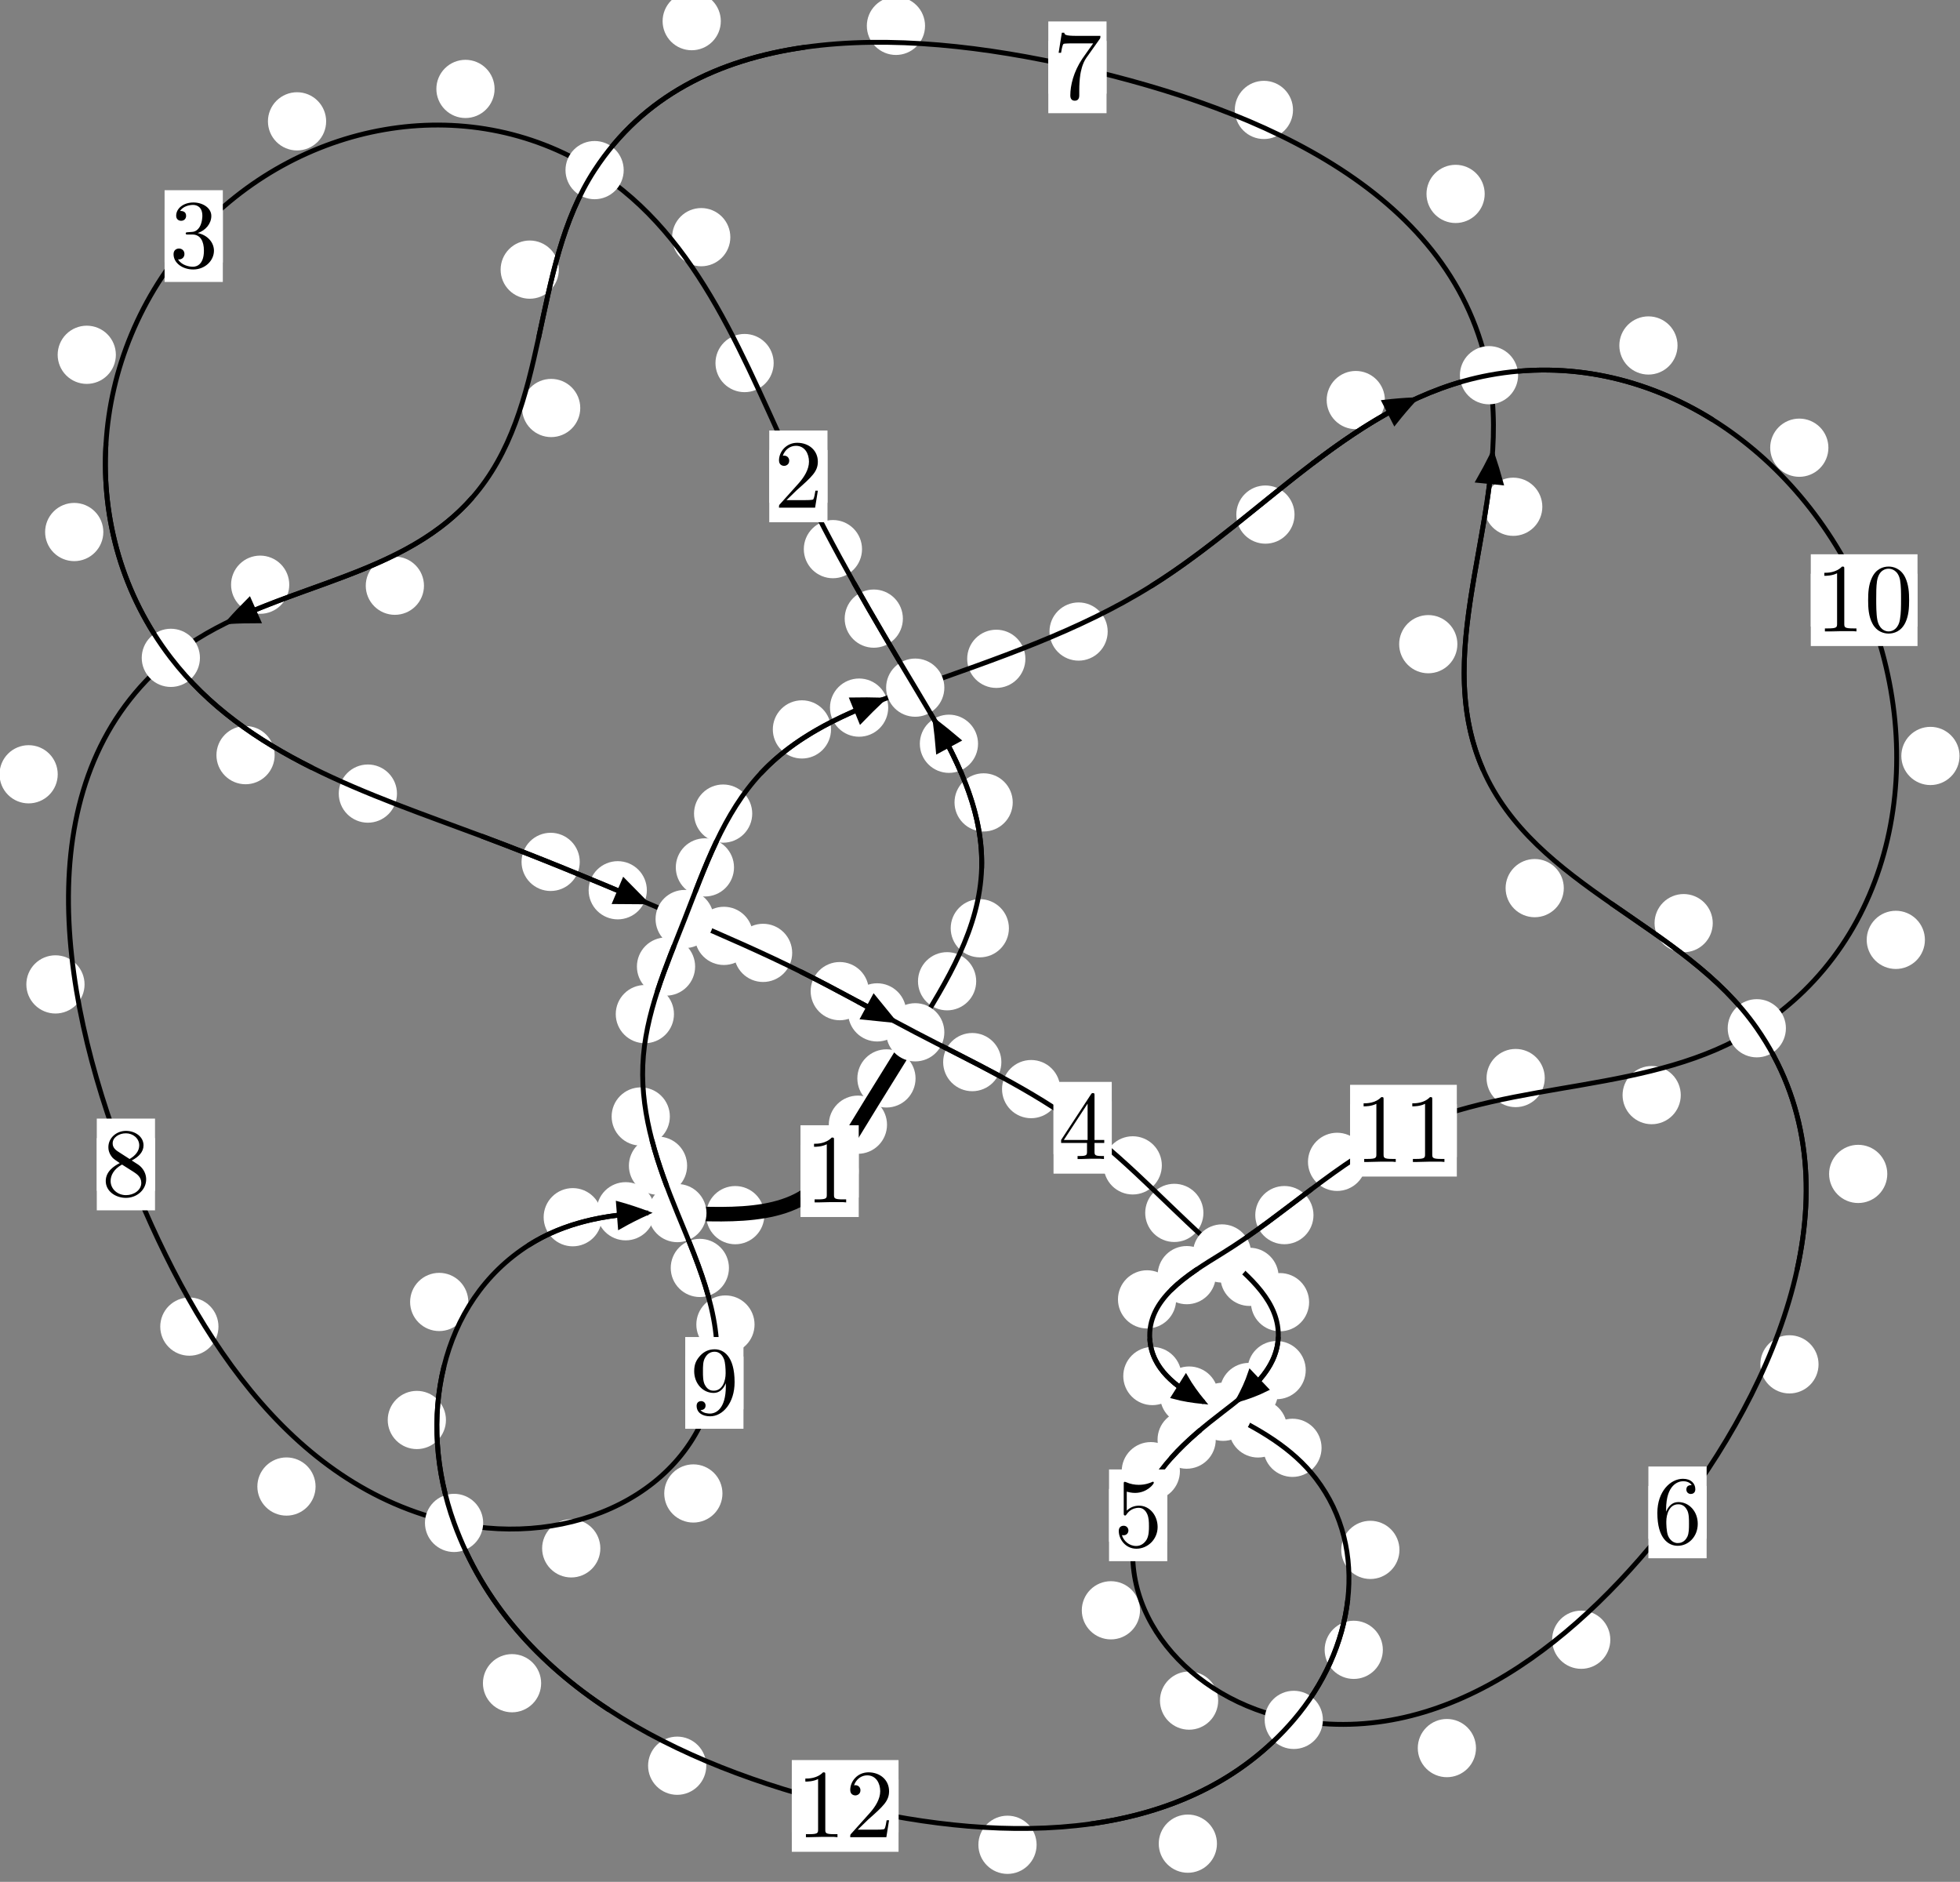 <?xml version="1.0"?>
<!-- Created by MetaPost 1.999 on 2021.07.06:0017 -->
<svg version="1.1" xmlns="http://www.w3.org/2000/svg" xmlns:xlink="http://www.w3.org/1999/xlink" width="201.303" height="193.236" viewBox="0 0 201.303 193.236">
<rect x="0" y="0" width="201.303" height="193.236" fill="#808080" stroke="none"/>
<!-- Original BoundingBox: -94.048447 -86.418640 107.254517 106.817490 -->
  <defs>
    <g transform="scale(0.01,0.01)" id="GLYPHcmr10_48">
      <path style="fill-rule: evenodd;" d="M460 -320C460 -400,455 -480,420 -554C374 -650,292 -666,250 -666C190 -666,117 -640,76 -547C44 -478,39 -400,39 -320C39 -245,43 -155,84 -79C127 2,200 22,249 22C303 22,379 1,423 -94C455 -163,460 -241,460 -320M249 -0C210 -0,151 -25,133 -121C122 -181,122 -273,122 -332C122 -396,122 -462,130 -516C149 -635,224 -644,249 -644C282 -644,348 -626,367 -527C377 -471,377 -395,377 -332C377 -257,377 -189,366 -125C351 -30,294 -0,249 -0"></path>
    </g>
    <g transform="scale(0.01,0.01)" id="GLYPHcmr10_49">
      <path style="fill-rule: evenodd;" d="M294 -640C294 -664,294 -666,271 -666C209 -602,121 -602,89 -602L89 -571C109 -571,168 -571,220 -597L220 -79C220 -43,217 -31,127 -31L95 -31L95 -0L257 -0L130 -3L217 -3L257 -3L297 -3L384 -3L419 -0L419 -31L387 -31C297 -31,294 -42,294 -79"></path>
    </g>
    <g transform="scale(0.01,0.01)" id="GLYPHcmr10_50">
      <path style="fill-rule: evenodd;" d="M127 -77L233 -180C389 -318,449 -372,449 -472C449 -586,359 -666,237 -666C124 -666,50 -574,50 -485C50 -429,100 -429,103 -429C120 -429,155 -441,155 -482C155 -508,137 -534,102 -534C94 -534,92 -534,89 -533C112 -598,166 -635,224 -635C315 -635,358 -554,358 -472C358 -392,308 -313,253 -251L61 -37C50 -26,50 -24,50 -0L421 -0L449 -174L424 -174C419 -144,412 -100,402 -85C395 -77,329 -77,307 -77"></path>
    </g>
    <g transform="scale(0.01,0.01)" id="GLYPHcmr10_51">
      <path style="fill-rule: evenodd;" d="M290 -352C372 -379,430 -449,430 -528C430 -610,342 -666,246 -666C145 -666,69 -606,69 -530C69 -497,91 -478,120 -478C151 -478,171 -500,171 -529C171 -579,124 -579,109 -579C140 -628,206 -641,242 -641C283 -641,338 -619,338 -529C338 -517,336 -459,310 -415C280 -367,246 -364,221 -363C213 -362,189 -360,182 -360C174 -359,167 -358,167 -348C167 -337,174 -337,191 -337L235 -337C317 -337,354 -269,354 -171C354 -35,285 -6,241 -6C198 -6,123 -23,88 -82C123 -77,154 -99,154 -137C154 -173,127 -193,98 -193C74 -193,42 -179,42 -135C42 -44,135 22,244 22C366 22,457 -69,457 -171C457 -253,394 -331,290 -352"></path>
    </g>
    <g transform="scale(0.01,0.01)" id="GLYPHcmr10_52">
      <path style="fill-rule: evenodd;" d="M294 -165L294 -78C294 -42,292 -31,218 -31L197 -31L197 -0L332 -0L238 -3L290 -3L332 -3L374 -3L427 -3L468 -0L468 -31L447 -31C373 -31,371 -42,371 -78L371 -165L471 -165L471 -196L371 -196L371 -651C371 -671,371 -677,355 -677C346 -677,343 -677,335 -665L28 -196L28 -165M300 -196L56 -196L300 -569"></path>
    </g>
    <g transform="scale(0.01,0.01)" id="GLYPHcmr10_53">
      <path style="fill-rule: evenodd;" d="M449 -201C449 -320,367 -420,259 -420C211 -420,168 -404,132 -369L132 -564C152 -558,185 -551,217 -551C340 -551,410 -642,410 -655C410 -661,407 -666,400 -666C399 -666,397 -666,392 -663C372 -654,323 -634,256 -634C216 -634,170 -641,123 -662C115 -665,113 -665,111 -665C101 -665,101 -657,101 -641L101 -345C101 -327,101 -319,115 -319C122 -319,124 -322,128 -328C139 -344,176 -398,257 -398C309 -398,334 -352,342 -334C358 -297,360 -258,360 -208C360 -173,360 -113,336 -71C312 -32,275 -6,229 -6C156 -6,99 -59,82 -118C85 -117,88 -116,99 -116C132 -116,149 -141,149 -165C149 -189,132 -214,99 -214C85 -214,50 -207,50 -161C50 -75,119 22,231 22C347 22,449 -74,449 -201"></path>
    </g>
    <g transform="scale(0.01,0.01)" id="GLYPHcmr10_54">
      <path style="fill-rule: evenodd;" d="M132 -328L132 -352C132 -605,256 -641,307 -641C331 -641,373 -635,395 -601C380 -601,340 -601,340 -556C340 -525,364 -510,386 -510C402 -510,432 -519,432 -558C432 -618,388 -666,305 -666C177 -666,42 -537,42 -316C42 -49,158 22,251 22C362 22,457 -72,457 -204C457 -331,368 -427,257 -427C189 -427,152 -376,132 -328M251 -6C188 -6,158 -66,152 -81C134 -128,134 -208,134 -226C134 -304,166 -404,256 -404C272 -404,318 -404,349 -342C367 -305,367 -254,367 -205C367 -157,367 -107,350 -71C320 -11,274 -6,251 -6"></path>
    </g>
    <g transform="scale(0.01,0.01)" id="GLYPHcmr10_55">
      <path style="fill-rule: evenodd;" d="M476 -609C485 -621,485 -623,485 -644L242 -644C120 -644,118 -657,114 -676L89 -676L56 -470L81 -470C84 -486,93 -549,106 -561C113 -567,191 -567,204 -567L411 -567C400 -551,321 -442,299 -409C209 -274,176 -135,176 -33C176 -23,176 22,222 22C268 22,268 -23,268 -33L268 -84C268 -139,271 -194,279 -248C283 -271,297 -357,341 -419"></path>
    </g>
    <g transform="scale(0.01,0.01)" id="GLYPHcmr10_56">
      <path style="fill-rule: evenodd;" d="M163 -457C117 -487,113 -521,113 -538C113 -599,178 -641,249 -641C322 -641,386 -589,386 -517C386 -460,347 -412,287 -377M309 -362C381 -399,430 -451,430 -517C430 -609,341 -666,250 -666C150 -666,69 -592,69 -499C69 -481,71 -436,113 -389C124 -377,161 -352,186 -335C128 -306,42 -250,42 -151C42 -45,144 22,249 22C362 22,457 -61,457 -168C457 -204,446 -249,408 -291C389 -312,373 -322,309 -362M209 -320L332 -242C360 -223,407 -193,407 -132C407 -58,332 -6,250 -6C164 -6,92 -68,92 -151C92 -209,124 -273,209 -320"></path>
    </g>
    <g transform="scale(0.01,0.01)" id="GLYPHcmr10_57">
      <path style="fill-rule: evenodd;" d="M367 -318L367 -286C367 -52,263 -6,205 -6C188 -6,134 -8,107 -42C151 -42,159 -71,159 -88C159 -119,135 -134,113 -134C97 -134,67 -125,67 -86C67 -19,121 22,206 22C335 22,457 -114,457 -329C457 -598,342 -666,253 -666C198 -666,149 -648,106 -603C65 -558,42 -516,42 -441C42 -316,130 -218,242 -218C303 -218,344 -260,367 -318M243 -241C227 -241,181 -241,150 -304C132 -341,132 -391,132 -440C132 -494,132 -541,153 -578C180 -628,218 -641,253 -641C299 -641,332 -607,349 -562C361 -530,365 -467,365 -421C365 -338,331 -241,243 -241"></path>
    </g>
  </defs>
  <path d="M91.101 115.489C91.101 114.696,90.786 113.936,90.225 113.375C89.665 112.815,88.905 112.5,88.112 112.5C87.319 112.5,86.559 112.815,85.999 113.375C85.438 113.936,85.123 114.696,85.123 115.489C85.123 116.281,85.438 117.042,85.999 117.602C86.559 118.163,87.319 118.477,88.112 118.477C88.905 118.477,89.665 118.163,90.225 117.602C90.786 117.042,91.101 116.281,91.101 115.489Z" style="fill: rgb(100%,100%,100%);stroke: none;"></path>
  <path d="M88.195 120.257C88.195 119.464,87.88 118.704,87.32 118.143C86.759 117.583,85.999 117.268,85.207 117.268C84.414 117.268,83.654 117.583,83.093 118.143C82.533 118.704,82.218 119.464,82.218 120.257C82.218 121.049,82.533 121.81,83.093 122.37C83.654 122.93,84.414 123.245,85.207 123.245C85.999 123.245,86.759 122.93,87.32 122.37C87.88 121.81,88.195 121.049,88.195 120.257Z" style="fill: rgb(100%,100%,100%);stroke: none;"></path>
  <path d="M100.261 100.759C100.261 99.966,99.946 99.206,99.385 98.645C98.825 98.085,98.065 97.77,97.272 97.77C96.479 97.77,95.719 98.085,95.159 98.645C94.598 99.206,94.283 99.966,94.283 100.759C94.283 101.551,94.598 102.311,95.159 102.872C95.719 103.432,96.479 103.747,97.272 103.747C98.065 103.747,98.825 103.432,99.385 102.872C99.946 102.311,100.261 101.551,100.261 100.759Z" style="fill: rgb(100%,100%,100%);stroke: none;"></path>
  <path d="M94.032 110.736C94.032 109.944,93.717 109.184,93.157 108.623C92.596 108.063,91.836 107.748,91.043 107.748C90.251 107.748,89.49 108.063,88.93 108.623C88.37 109.184,88.055 109.944,88.055 110.736C88.055 111.529,88.37 112.289,88.93 112.85C89.49 113.41,90.251 113.725,91.043 113.725C91.836 113.725,92.596 113.41,93.157 112.85C93.717 112.289,94.032 111.529,94.032 110.736Z" style="fill: rgb(100%,100%,100%);stroke: none;"></path>
  <path d="M104.013 82.393C104.013 81.601,103.698 80.841,103.137 80.28C102.577 79.72,101.817 79.405,101.024 79.405C100.231 79.405,99.471 79.72,98.911 80.28C98.35 80.841,98.035 81.601,98.035 82.393C98.035 83.186,98.35 83.946,98.911 84.507C99.471 85.067,100.231 85.382,101.024 85.382C101.817 85.382,102.577 85.067,103.137 84.507C103.698 83.946,104.013 83.186,104.013 82.393Z" style="fill: rgb(100%,100%,100%);stroke: none;"></path>
  <path d="M103.621 95.316C103.621 94.523,103.306 93.763,102.745 93.203C102.185 92.642,101.425 92.327,100.632 92.327C99.839 92.327,99.079 92.642,98.519 93.203C97.958 93.763,97.643 94.523,97.643 95.316C97.643 96.109,97.958 96.869,98.519 97.429C99.079 97.99,99.839 98.305,100.632 98.305C101.425 98.305,102.185 97.99,102.745 97.429C103.306 96.869,103.621 96.109,103.621 95.316Z" style="fill: rgb(100%,100%,100%);stroke: none;"></path>
  <path d="M92.731 63.522C92.731 62.729,92.416 61.969,91.856 61.409C91.295 60.848,90.535 60.533,89.742 60.533C88.95 60.533,88.189 60.848,87.629 61.409C87.069 61.969,86.754 62.729,86.754 63.522C86.754 64.315,87.069 65.075,87.629 65.635C88.189 66.196,88.95 66.511,89.742 66.511C90.535 66.511,91.295 66.196,91.856 65.635C92.416 65.075,92.731 64.315,92.731 63.522Z" style="fill: rgb(100%,100%,100%);stroke: none;"></path>
  <path d="M100.45 76.373C100.45 75.58,100.135 74.82,99.574 74.26C99.014 73.699,98.254 73.384,97.461 73.384C96.668 73.384,95.908 73.699,95.348 74.26C94.787 74.82,94.472 75.58,94.472 76.373C94.472 77.166,94.787 77.926,95.348 78.486C95.908 79.047,96.668 79.362,97.461 79.362C98.254 79.362,99.014 79.047,99.574 78.486C100.135 77.926,100.45 77.166,100.45 76.373Z" style="fill: rgb(100%,100%,100%);stroke: none;"></path>
  <path d="M79.46 37.28C79.46 36.487,79.146 35.727,78.585 35.167C78.025 34.606,77.264 34.291,76.472 34.291C75.679 34.291,74.919 34.606,74.358 35.167C73.798 35.727,73.483 36.487,73.483 37.28C73.483 38.073,73.798 38.833,74.358 39.393C74.919 39.954,75.679 40.269,76.472 40.269C77.264 40.269,78.025 39.954,78.585 39.393C79.146 38.833,79.46 38.073,79.46 37.28Z" style="fill: rgb(100%,100%,100%);stroke: none;"></path>
  <path d="M88.534 56.387C88.534 55.594,88.219 54.834,87.659 54.274C87.098 53.713,86.338 53.398,85.546 53.398C84.753 53.398,83.993 53.713,83.432 54.274C82.872 54.834,82.557 55.594,82.557 56.387C82.557 57.18,82.872 57.94,83.432 58.5C83.993 59.061,84.753 59.376,85.546 59.376C86.338 59.376,87.098 59.061,87.659 58.5C88.219 57.94,88.534 57.18,88.534 56.387Z" style="fill: rgb(100%,100%,100%);stroke: none;"></path>
  <path d="M50.796 9.13C50.796 8.338,50.481 7.578,49.92 7.017C49.36 6.457,48.6 6.142,47.807 6.142C47.014 6.142,46.254 6.457,45.694 7.017C45.133 7.578,44.818 8.338,44.818 9.13C44.818 9.923,45.133 10.683,45.694 11.244C46.254 11.804,47.014 12.119,47.807 12.119C48.6 12.119,49.36 11.804,49.92 11.244C50.481 10.683,50.796 9.923,50.796 9.13Z" style="fill: rgb(100%,100%,100%);stroke: none;"></path>
  <path d="M75.009 24.353C75.009 23.56,74.694 22.8,74.134 22.24C73.573 21.679,72.813 21.364,72.02 21.364C71.228 21.364,70.467 21.679,69.907 22.24C69.346 22.8,69.031 23.56,69.031 24.353C69.031 25.146,69.346 25.906,69.907 26.466C70.467 27.027,71.228 27.342,72.02 27.342C72.813 27.342,73.573 27.027,74.134 26.466C74.694 25.906,75.009 25.146,75.009 24.353Z" style="fill: rgb(100%,100%,100%);stroke: none;"></path>
  <path d="M11.9 36.432C11.9 35.639,11.585 34.879,11.025 34.318C10.464 33.758,9.704 33.443,8.911 33.443C8.119 33.443,7.359 33.758,6.798 34.318C6.238 34.879,5.923 35.639,5.923 36.432C5.923 37.224,6.238 37.985,6.798 38.545C7.359 39.106,8.119 39.42,8.911 39.42C9.704 39.42,10.464 39.106,11.025 38.545C11.585 37.985,11.9 37.224,11.9 36.432Z" style="fill: rgb(100%,100%,100%);stroke: none;"></path>
  <path d="M33.497 12.46C33.497 11.667,33.182 10.907,32.621 10.347C32.061 9.786,31.301 9.471,30.508 9.471C29.715 9.471,28.955 9.786,28.395 10.347C27.834 10.907,27.519 11.667,27.519 12.46C27.519 13.253,27.834 14.013,28.395 14.573C28.955 15.134,29.715 15.449,30.508 15.449C31.301 15.449,32.061 15.134,32.621 14.573C33.182 14.013,33.497 13.253,33.497 12.46Z" style="fill: rgb(100%,100%,100%);stroke: none;"></path>
  <path d="M28.208 77.541C28.208 76.749,27.893 75.988,27.332 75.428C26.772 74.867,26.012 74.552,25.219 74.552C24.426 74.552,23.666 74.867,23.106 75.428C22.545 75.988,22.23 76.749,22.23 77.541C22.23 78.334,22.545 79.094,23.106 79.655C23.666 80.215,24.426 80.53,25.219 80.53C26.012 80.53,26.772 80.215,27.332 79.655C27.893 79.094,28.208 78.334,28.208 77.541Z" style="fill: rgb(100%,100%,100%);stroke: none;"></path>
  <path d="M10.612 54.63C10.612 53.837,10.297 53.077,9.736 52.517C9.176 51.956,8.416 51.641,7.623 51.641C6.83 51.641,6.07 51.956,5.51 52.517C4.949 53.077,4.634 53.837,4.634 54.63C4.634 55.423,4.949 56.183,5.51 56.743C6.07 57.304,6.83 57.619,7.623 57.619C8.416 57.619,9.176 57.304,9.736 56.743C10.297 56.183,10.612 55.423,10.612 54.63Z" style="fill: rgb(100%,100%,100%);stroke: none;"></path>
  <path d="M59.543 88.501C59.543 87.709,59.228 86.949,58.668 86.388C58.108 85.828,57.347 85.513,56.555 85.513C55.762 85.513,55.002 85.828,54.441 86.388C53.881 86.949,53.566 87.709,53.566 88.501C53.566 89.294,53.881 90.054,54.441 90.615C55.002 91.175,55.762 91.49,56.555 91.49C57.347 91.49,58.108 91.175,58.668 90.615C59.228 90.054,59.543 89.294,59.543 88.501Z" style="fill: rgb(100%,100%,100%);stroke: none;"></path>
  <path d="M40.771 81.49C40.771 80.697,40.456 79.937,39.895 79.376C39.335 78.816,38.575 78.501,37.782 78.501C36.989 78.501,36.229 78.816,35.669 79.376C35.108 79.937,34.793 80.697,34.793 81.49C34.793 82.282,35.108 83.043,35.669 83.603C36.229 84.163,36.989 84.478,37.782 84.478C38.575 84.478,39.335 84.163,39.895 83.603C40.456 83.043,40.771 82.282,40.771 81.49Z" style="fill: rgb(100%,100%,100%);stroke: none;"></path>
  <path d="M77.337 96.1C77.337 95.307,77.022 94.547,76.461 93.986C75.901 93.426,75.141 93.111,74.348 93.111C73.555 93.111,72.795 93.426,72.235 93.986C71.674 94.547,71.359 95.307,71.359 96.1C71.359 96.892,71.674 97.653,72.235 98.213C72.795 98.774,73.555 99.089,74.348 99.089C75.141 99.089,75.901 98.774,76.461 98.213C77.022 97.653,77.337 96.892,77.337 96.1Z" style="fill: rgb(100%,100%,100%);stroke: none;"></path>
  <path d="M66.435 91.415C66.435 90.623,66.12 89.863,65.559 89.302C64.999 88.742,64.239 88.427,63.446 88.427C62.653 88.427,61.893 88.742,61.333 89.302C60.772 89.863,60.457 90.623,60.457 91.415C60.457 92.208,60.772 92.968,61.333 93.529C61.893 94.089,62.653 94.404,63.446 94.404C64.239 94.404,64.999 94.089,65.559 93.529C66.12 92.968,66.435 92.208,66.435 91.415Z" style="fill: rgb(100%,100%,100%);stroke: none;"></path>
  <path d="M89.236 101.774C89.236 100.981,88.921 100.221,88.361 99.661C87.8 99.1,87.04 98.785,86.248 98.785C85.455 98.785,84.695 99.1,84.134 99.661C83.574 100.221,83.259 100.981,83.259 101.774C83.259 102.567,83.574 103.327,84.134 103.887C84.695 104.448,85.455 104.763,86.248 104.763C87.04 104.763,87.8 104.448,88.361 103.887C88.921 103.327,89.236 102.567,89.236 101.774Z" style="fill: rgb(100%,100%,100%);stroke: none;"></path>
  <path d="M81.362 97.846C81.362 97.053,81.047 96.293,80.486 95.732C79.926 95.172,79.166 94.857,78.373 94.857C77.58 94.857,76.82 95.172,76.26 95.732C75.699 96.293,75.384 97.053,75.384 97.846C75.384 98.638,75.699 99.398,76.26 99.959C76.82 100.519,77.58 100.834,78.373 100.834C79.166 100.834,79.926 100.519,80.486 99.959C81.047 99.398,81.362 98.638,81.362 97.846Z" style="fill: rgb(100%,100%,100%);stroke: none;"></path>
  <path d="M102.846 109.061C102.846 108.268,102.531 107.508,101.97 106.948C101.41 106.387,100.65 106.072,99.857 106.072C99.064 106.072,98.304 106.387,97.744 106.948C97.183 107.508,96.868 108.268,96.868 109.061C96.868 109.854,97.183 110.614,97.744 111.174C98.304 111.735,99.064 112.05,99.857 112.05C100.65 112.05,101.41 111.735,101.97 111.174C102.531 110.614,102.846 109.854,102.846 109.061Z" style="fill: rgb(100%,100%,100%);stroke: none;"></path>
  <path d="M93.077 103.955C93.077 103.163,92.762 102.403,92.201 101.842C91.641 101.282,90.881 100.967,90.088 100.967C89.295 100.967,88.535 101.282,87.975 101.842C87.414 102.403,87.099 103.163,87.099 103.955C87.099 104.748,87.414 105.508,87.975 106.069C88.535 106.629,89.295 106.944,90.088 106.944C90.881 106.944,91.641 106.629,92.201 106.069C92.762 105.508,93.077 104.748,93.077 103.955Z" style="fill: rgb(100%,100%,100%);stroke: none;"></path>
  <path d="M119.327 119.665C119.327 118.872,119.013 118.112,118.452 117.552C117.892 116.991,117.131 116.676,116.339 116.676C115.546 116.676,114.786 116.991,114.225 117.552C113.665 118.112,113.35 118.872,113.35 119.665C113.35 120.458,113.665 121.218,114.225 121.778C114.786 122.339,115.546 122.654,116.339 122.654C117.131 122.654,117.892 122.339,118.452 121.778C119.013 121.218,119.327 120.458,119.327 119.665Z" style="fill: rgb(100%,100%,100%);stroke: none;"></path>
  <path d="M108.892 111.833C108.892 111.041,108.577 110.28,108.017 109.72C107.456 109.159,106.696 108.845,105.903 108.845C105.111 108.845,104.351 109.159,103.79 109.72C103.23 110.28,102.915 111.041,102.915 111.833C102.915 112.626,103.23 113.386,103.79 113.947C104.351 114.507,105.111 114.822,105.903 114.822C106.696 114.822,107.456 114.507,108.017 113.947C108.577 113.386,108.892 112.626,108.892 111.833Z" style="fill: rgb(100%,100%,100%);stroke: none;"></path>
  <path d="M131.322 131.111C131.322 130.318,131.007 129.558,130.446 128.997C129.886 128.437,129.126 128.122,128.333 128.122C127.54 128.122,126.78 128.437,126.22 128.997C125.659 129.558,125.344 130.318,125.344 131.111C125.344 131.903,125.659 132.664,126.22 133.224C126.78 133.785,127.54 134.1,128.333 134.1C129.126 134.1,129.886 133.785,130.446 133.224C131.007 132.664,131.322 131.903,131.322 131.111Z" style="fill: rgb(100%,100%,100%);stroke: none;"></path>
  <path d="M123.597 124.545C123.597 123.752,123.282 122.992,122.722 122.432C122.161 121.871,121.401 121.556,120.608 121.556C119.816 121.556,119.056 121.871,118.495 122.432C117.935 122.992,117.62 123.752,117.62 124.545C117.62 125.338,117.935 126.098,118.495 126.658C119.056 127.219,119.816 127.534,120.608 127.534C121.401 127.534,122.161 127.219,122.722 126.658C123.282 126.098,123.597 125.338,123.597 124.545Z" style="fill: rgb(100%,100%,100%);stroke: none;"></path>
  <path d="M134.106 140.689C134.106 139.896,133.791 139.136,133.231 138.575C132.67 138.015,131.91 137.7,131.117 137.7C130.325 137.7,129.564 138.015,129.004 138.575C128.444 139.136,128.129 139.896,128.129 140.689C128.129 141.481,128.444 142.241,129.004 142.802C129.564 143.362,130.325 143.677,131.117 143.677C131.91 143.677,132.67 143.362,133.231 142.802C133.791 142.241,134.106 141.481,134.106 140.689Z" style="fill: rgb(100%,100%,100%);stroke: none;"></path>
  <path d="M134.453 133.713C134.453 132.92,134.138 132.16,133.577 131.6C133.017 131.039,132.257 130.724,131.464 130.724C130.671 130.724,129.911 131.039,129.351 131.6C128.79 132.16,128.475 132.92,128.475 133.713C128.475 134.506,128.79 135.266,129.351 135.826C129.911 136.387,130.671 136.702,131.464 136.702C132.257 136.702,133.017 136.387,133.577 135.826C134.138 135.266,134.453 134.506,134.453 133.713Z" style="fill: rgb(100%,100%,100%);stroke: none;"></path>
  <path d="M124.865 147.826C124.865 147.034,124.55 146.273,123.989 145.713C123.429 145.153,122.669 144.838,121.876 144.838C121.083 144.838,120.323 145.153,119.763 145.713C119.202 146.273,118.887 147.034,118.887 147.826C118.887 148.619,119.202 149.379,119.763 149.94C120.323 150.5,121.083 150.815,121.876 150.815C122.669 150.815,123.429 150.5,123.989 149.94C124.55 149.379,124.865 148.619,124.865 147.826Z" style="fill: rgb(100%,100%,100%);stroke: none;"></path>
  <path d="M131.263 142.935C131.263 142.143,130.948 141.382,130.387 140.822C129.827 140.262,129.067 139.947,128.274 139.947C127.481 139.947,126.721 140.262,126.161 140.822C125.6 141.382,125.285 142.143,125.285 142.935C125.285 143.728,125.6 144.488,126.161 145.049C126.721 145.609,127.481 145.924,128.274 145.924C129.067 145.924,129.827 145.609,130.387 145.049C130.948 144.488,131.263 143.728,131.263 142.935Z" style="fill: rgb(100%,100%,100%);stroke: none;"></path>
  <path d="M117.085 165.351C117.085 164.559,116.77 163.798,116.209 163.238C115.649 162.678,114.889 162.363,114.096 162.363C113.303 162.363,112.543 162.678,111.983 163.238C111.422 163.798,111.107 164.559,111.107 165.351C111.107 166.144,111.422 166.904,111.983 167.465C112.543 168.025,113.303 168.34,114.096 168.34C114.889 168.34,115.649 168.025,116.209 167.465C116.77 166.904,117.085 166.144,117.085 165.351Z" style="fill: rgb(100%,100%,100%);stroke: none;"></path>
  <path d="M121.184 151.067C121.184 150.274,120.869 149.514,120.308 148.954C119.748 148.393,118.988 148.078,118.195 148.078C117.402 148.078,116.642 148.393,116.082 148.954C115.521 149.514,115.206 150.274,115.206 151.067C115.206 151.86,115.521 152.62,116.082 153.18C116.642 153.741,117.402 154.056,118.195 154.056C118.988 154.056,119.748 153.741,120.308 153.18C120.869 152.62,121.184 151.86,121.184 151.067Z" style="fill: rgb(100%,100%,100%);stroke: none;"></path>
  <path d="M151.592 179.5C151.592 178.707,151.277 177.947,150.716 177.387C150.156 176.826,149.396 176.511,148.603 176.511C147.81 176.511,147.05 176.826,146.49 177.387C145.929 177.947,145.614 178.707,145.614 179.5C145.614 180.293,145.929 181.053,146.49 181.613C147.05 182.174,147.81 182.489,148.603 182.489C149.396 182.489,150.156 182.174,150.716 181.613C151.277 181.053,151.592 180.293,151.592 179.5Z" style="fill: rgb(100%,100%,100%);stroke: none;"></path>
  <path d="M125.113 174.624C125.113 173.832,124.798 173.071,124.238 172.511C123.677 171.95,122.917 171.636,122.124 171.636C121.332 171.636,120.571 171.95,120.011 172.511C119.45 173.071,119.135 173.832,119.135 174.624C119.135 175.417,119.45 176.177,120.011 176.738C120.571 177.298,121.332 177.613,122.124 177.613C122.917 177.613,123.677 177.298,124.238 176.738C124.798 176.177,125.113 175.417,125.113 174.624Z" style="fill: rgb(100%,100%,100%);stroke: none;"></path>
  <path d="M186.775 140.097C186.775 139.304,186.46 138.544,185.899 137.983C185.339 137.423,184.579 137.108,183.786 137.108C182.993 137.108,182.233 137.423,181.673 137.983C181.112 138.544,180.797 139.304,180.797 140.097C180.797 140.889,181.112 141.649,181.673 142.21C182.233 142.77,182.993 143.085,183.786 143.085C184.579 143.085,185.339 142.77,185.899 142.21C186.46 141.649,186.775 140.889,186.775 140.097Z" style="fill: rgb(100%,100%,100%);stroke: none;"></path>
  <path d="M165.389 168.374C165.389 167.581,165.074 166.821,164.514 166.26C163.953 165.7,163.193 165.385,162.4 165.385C161.608 165.385,160.848 165.7,160.287 166.26C159.727 166.821,159.412 167.581,159.412 168.374C159.412 169.166,159.727 169.927,160.287 170.487C160.848 171.048,161.608 171.362,162.4 171.362C163.193 171.362,163.953 171.048,164.514 170.487C165.074 169.927,165.389 169.166,165.389 168.374Z" style="fill: rgb(100%,100%,100%);stroke: none;"></path>
  <path d="M175.909 94.793C175.909 94,175.595 93.24,175.034 92.679C174.474 92.119,173.713 91.804,172.921 91.804C172.128 91.804,171.368 92.119,170.807 92.679C170.247 93.24,169.932 94,169.932 94.793C169.932 95.585,170.247 96.345,170.807 96.906C171.368 97.466,172.128 97.781,172.921 97.781C173.713 97.781,174.474 97.466,175.034 96.906C175.595 96.345,175.909 95.585,175.909 94.793Z" style="fill: rgb(100%,100%,100%);stroke: none;"></path>
  <path d="M193.835 120.542C193.835 119.75,193.52 118.99,192.96 118.429C192.399 117.869,191.639 117.554,190.846 117.554C190.054 117.554,189.294 117.869,188.733 118.429C188.173 118.99,187.858 119.75,187.858 120.542C187.858 121.335,188.173 122.095,188.733 122.656C189.294 123.216,190.054 123.531,190.846 123.531C191.639 123.531,192.399 123.216,192.96 122.656C193.52 122.095,193.835 121.335,193.835 120.542Z" style="fill: rgb(100%,100%,100%);stroke: none;"></path>
  <path d="M149.68 66.146C149.68 65.354,149.365 64.594,148.804 64.033C148.244 63.473,147.484 63.158,146.691 63.158C145.898 63.158,145.138 63.473,144.578 64.033C144.017 64.594,143.702 65.354,143.702 66.146C143.702 66.939,144.017 67.699,144.578 68.26C145.138 68.82,145.898 69.135,146.691 69.135C147.484 69.135,148.244 68.82,148.804 68.26C149.365 67.699,149.68 66.939,149.68 66.146Z" style="fill: rgb(100%,100%,100%);stroke: none;"></path>
  <path d="M160.611 91.196C160.611 90.403,160.296 89.643,159.736 89.083C159.175 88.522,158.415 88.207,157.623 88.207C156.83 88.207,156.07 88.522,155.509 89.083C154.949 89.643,154.634 90.403,154.634 91.196C154.634 91.989,154.949 92.749,155.509 93.309C156.07 93.87,156.83 94.185,157.623 94.185C158.415 94.185,159.175 93.87,159.736 93.309C160.296 92.749,160.611 91.989,160.611 91.196Z" style="fill: rgb(100%,100%,100%);stroke: none;"></path>
  <path d="M152.486 19.912C152.486 19.119,152.171 18.359,151.611 17.799C151.051 17.238,150.29 16.923,149.498 16.923C148.705 16.923,147.945 17.238,147.384 17.799C146.824 18.359,146.509 19.119,146.509 19.912C146.509 20.705,146.824 21.465,147.384 22.025C147.945 22.586,148.705 22.901,149.498 22.901C150.29 22.901,151.051 22.586,151.611 22.025C152.171 21.465,152.486 20.705,152.486 19.912Z" style="fill: rgb(100%,100%,100%);stroke: none;"></path>
  <path d="M158.406 52.036C158.406 51.244,158.092 50.484,157.531 49.923C156.971 49.363,156.21 49.048,155.418 49.048C154.625 49.048,153.865 49.363,153.304 49.923C152.744 50.484,152.429 51.244,152.429 52.036C152.429 52.829,152.744 53.589,153.304 54.15C153.865 54.71,154.625 55.025,155.418 55.025C156.21 55.025,156.971 54.71,157.531 54.15C158.092 53.589,158.406 52.829,158.406 52.036Z" style="fill: rgb(100%,100%,100%);stroke: none;"></path>
  <path d="M95.007 2.655C95.007 1.862,94.692 1.102,94.131 0.542C93.571 -0.019,92.811 -0.334,92.018 -0.334C91.225 -0.334,90.465 -0.019,89.905 0.542C89.344 1.102,89.029 1.862,89.029 2.655C89.029 3.448,89.344 4.208,89.905 4.768C90.465 5.329,91.225 5.644,92.018 5.644C92.811 5.644,93.571 5.329,94.131 4.768C94.692 4.208,95.007 3.448,95.007 2.655Z" style="fill: rgb(100%,100%,100%);stroke: none;"></path>
  <path d="M132.799 11.288C132.799 10.495,132.484 9.735,131.923 9.175C131.363 8.614,130.603 8.299,129.81 8.299C129.017 8.299,128.257 8.614,127.697 9.175C127.136 9.735,126.821 10.495,126.821 11.288C126.821 12.081,127.136 12.841,127.697 13.401C128.257 13.962,129.017 14.277,129.81 14.277C130.603 14.277,131.363 13.962,131.923 13.401C132.484 12.841,132.799 12.081,132.799 11.288Z" style="fill: rgb(100%,100%,100%);stroke: none;"></path>
  <path d="M57.395 27.686C57.395 26.893,57.08 26.133,56.519 25.573C55.959 25.012,55.199 24.697,54.406 24.697C53.613 24.697,52.853 25.012,52.293 25.573C51.732 26.133,51.417 26.893,51.417 27.686C51.417 28.479,51.732 29.239,52.293 29.799C52.853 30.36,53.613 30.675,54.406 30.675C55.199 30.675,55.959 30.36,56.519 29.799C57.08 29.239,57.395 28.479,57.395 27.686Z" style="fill: rgb(100%,100%,100%);stroke: none;"></path>
  <path d="M74.031 2.171C74.031 1.379,73.716 0.618,73.156 0.058C72.595 -0.503,71.835 -0.817,71.042 -0.817C70.25 -0.817,69.489 -0.503,68.929 0.058C68.369 0.618,68.054 1.379,68.054 2.171C68.054 2.964,68.369 3.724,68.929 4.285C69.489 4.845,70.25 5.16,71.042 5.16C71.835 5.16,72.595 4.845,73.156 4.285C73.716 3.724,74.031 2.964,74.031 2.171Z" style="fill: rgb(100%,100%,100%);stroke: none;"></path>
  <path d="M43.544 60.144C43.544 59.351,43.229 58.591,42.668 58.031C42.108 57.47,41.348 57.155,40.555 57.155C39.762 57.155,39.002 57.47,38.442 58.031C37.881 58.591,37.566 59.351,37.566 60.144C37.566 60.937,37.881 61.697,38.442 62.257C39.002 62.818,39.762 63.133,40.555 63.133C41.348 63.133,42.108 62.818,42.668 62.257C43.229 61.697,43.544 60.937,43.544 60.144Z" style="fill: rgb(100%,100%,100%);stroke: none;"></path>
  <path d="M59.596 41.895C59.596 41.102,59.281 40.342,58.721 39.781C58.16 39.221,57.4 38.906,56.607 38.906C55.815 38.906,55.054 39.221,54.494 39.781C53.934 40.342,53.619 41.102,53.619 41.895C53.619 42.687,53.934 43.447,54.494 44.008C55.054 44.568,55.815 44.883,56.607 44.883C57.4 44.883,58.16 44.568,58.721 44.008C59.281 43.447,59.596 42.687,59.596 41.895Z" style="fill: rgb(100%,100%,100%);stroke: none;"></path>
  <path d="M5.929 79.507C5.929 78.714,5.614 77.954,5.054 77.393C4.493 76.833,3.733 76.518,2.94 76.518C2.148 76.518,1.387 76.833,0.827 77.393C0.266 77.954,-0.048 78.714,-0.048 79.507C-0.048 80.299,0.266 81.06,0.827 81.62C1.387 82.18,2.148 82.495,2.94 82.495C3.733 82.495,4.493 82.18,5.054 81.62C5.614 81.06,5.929 80.299,5.929 79.507Z" style="fill: rgb(100%,100%,100%);stroke: none;"></path>
  <path d="M29.709 60.04C29.709 59.248,29.394 58.488,28.834 57.927C28.273 57.367,27.513 57.052,26.721 57.052C25.928 57.052,25.168 57.367,24.607 57.927C24.047 58.488,23.732 59.248,23.732 60.04C23.732 60.833,24.047 61.593,24.607 62.154C25.168 62.714,25.928 63.029,26.721 63.029C27.513 63.029,28.273 62.714,28.834 62.154C29.394 61.593,29.709 60.833,29.709 60.04Z" style="fill: rgb(100%,100%,100%);stroke: none;"></path>
  <path d="M22.437 136.222C22.437 135.429,22.122 134.669,21.561 134.108C21.001 133.548,20.241 133.233,19.448 133.233C18.655 133.233,17.895 133.548,17.335 134.108C16.774 134.669,16.459 135.429,16.459 136.222C16.459 137.014,16.774 137.775,17.335 138.335C17.895 138.896,18.655 139.21,19.448 139.21C20.241 139.21,21.001 138.896,21.561 138.335C22.122 137.775,22.437 137.014,22.437 136.222Z" style="fill: rgb(100%,100%,100%);stroke: none;"></path>
  <path d="M8.684 101.083C8.684 100.29,8.369 99.53,7.809 98.969C7.248 98.409,6.488 98.094,5.695 98.094C4.903 98.094,4.142 98.409,3.582 98.969C3.021 99.53,2.706 100.29,2.706 101.083C2.706 101.875,3.021 102.636,3.582 103.196C4.142 103.757,4.903 104.072,5.695 104.072C6.488 104.072,7.248 103.757,7.809 103.196C8.369 102.636,8.684 101.875,8.684 101.083Z" style="fill: rgb(100%,100%,100%);stroke: none;"></path>
  <path d="M61.658 158.991C61.658 158.198,61.343 157.438,60.782 156.878C60.222 156.317,59.462 156.002,58.669 156.002C57.876 156.002,57.116 156.317,56.556 156.878C55.995 157.438,55.68 158.198,55.68 158.991C55.68 159.784,55.995 160.544,56.556 161.104C57.116 161.665,57.876 161.98,58.669 161.98C59.462 161.98,60.222 161.665,60.782 161.104C61.343 160.544,61.658 159.784,61.658 158.991Z" style="fill: rgb(100%,100%,100%);stroke: none;"></path>
  <path d="M32.411 152.642C32.411 151.85,32.096 151.09,31.535 150.529C30.975 149.969,30.215 149.654,29.422 149.654C28.629 149.654,27.869 149.969,27.309 150.529C26.748 151.09,26.433 151.85,26.433 152.642C26.433 153.435,26.748 154.195,27.309 154.756C27.869 155.316,28.629 155.631,29.422 155.631C30.215 155.631,30.975 155.316,31.535 154.756C32.096 154.195,32.411 153.435,32.411 152.642Z" style="fill: rgb(100%,100%,100%);stroke: none;"></path>
  <path d="M77.496 136.008C77.496 135.215,77.181 134.455,76.62 133.894C76.06 133.334,75.3 133.019,74.507 133.019C73.714 133.019,72.954 133.334,72.394 133.894C71.833 134.455,71.518 135.215,71.518 136.008C71.518 136.8,71.833 137.56,72.394 138.121C72.954 138.681,73.714 138.996,74.507 138.996C75.3 138.996,76.06 138.681,76.62 138.121C77.181 137.56,77.496 136.8,77.496 136.008Z" style="fill: rgb(100%,100%,100%);stroke: none;"></path>
  <path d="M74.199 153.354C74.199 152.562,73.884 151.802,73.324 151.241C72.763 150.681,72.003 150.366,71.21 150.366C70.418 150.366,69.658 150.681,69.097 151.241C68.537 151.802,68.222 152.562,68.222 153.354C68.222 154.147,68.537 154.907,69.097 155.468C69.658 156.028,70.418 156.343,71.21 156.343C72.003 156.343,72.763 156.028,73.324 155.468C73.884 154.907,74.199 154.147,74.199 153.354Z" style="fill: rgb(100%,100%,100%);stroke: none;"></path>
  <path d="M70.57 119.7C70.57 118.907,70.255 118.147,69.694 117.586C69.134 117.026,68.374 116.711,67.581 116.711C66.788 116.711,66.028 117.026,65.468 117.586C64.907 118.147,64.592 118.907,64.592 119.7C64.592 120.492,64.907 121.252,65.468 121.813C66.028 122.373,66.788 122.688,67.581 122.688C68.374 122.688,69.134 122.373,69.694 121.813C70.255 121.252,70.57 120.492,70.57 119.7Z" style="fill: rgb(100%,100%,100%);stroke: none;"></path>
  <path d="M74.866 130.196C74.866 129.404,74.551 128.644,73.99 128.083C73.43 127.523,72.67 127.208,71.877 127.208C71.084 127.208,70.324 127.523,69.764 128.083C69.203 128.644,68.888 129.404,68.888 130.196C68.888 130.989,69.203 131.749,69.764 132.31C70.324 132.87,71.084 133.185,71.877 133.185C72.67 133.185,73.43 132.87,73.99 132.31C74.551 131.749,74.866 130.989,74.866 130.196Z" style="fill: rgb(100%,100%,100%);stroke: none;"></path>
  <path d="M69.22 104.133C69.22 103.34,68.905 102.58,68.344 102.019C67.784 101.459,67.024 101.144,66.231 101.144C65.438 101.144,64.678 101.459,64.118 102.019C63.557 102.58,63.242 103.34,63.242 104.133C63.242 104.925,63.557 105.686,64.118 106.246C64.678 106.807,65.438 107.122,66.231 107.122C67.024 107.122,67.784 106.807,68.344 106.246C68.905 105.686,69.22 104.925,69.22 104.133Z" style="fill: rgb(100%,100%,100%);stroke: none;"></path>
  <path d="M68.797 114.645C68.797 113.852,68.482 113.092,67.921 112.532C67.361 111.971,66.601 111.656,65.808 111.656C65.015 111.656,64.255 111.971,63.695 112.532C63.134 113.092,62.819 113.852,62.819 114.645C62.819 115.438,63.134 116.198,63.695 116.758C64.255 117.319,65.015 117.634,65.808 117.634C66.601 117.634,67.361 117.319,67.921 116.758C68.482 116.198,68.797 115.438,68.797 114.645Z" style="fill: rgb(100%,100%,100%);stroke: none;"></path>
  <path d="M75.387 89.068C75.387 88.275,75.072 87.515,74.511 86.954C73.951 86.394,73.191 86.079,72.398 86.079C71.605 86.079,70.845 86.394,70.285 86.954C69.724 87.515,69.409 88.275,69.409 89.068C69.409 89.86,69.724 90.62,70.285 91.181C70.845 91.741,71.605 92.056,72.398 92.056C73.191 92.056,73.951 91.741,74.511 91.181C75.072 90.62,75.387 89.86,75.387 89.068Z" style="fill: rgb(100%,100%,100%);stroke: none;"></path>
  <path d="M71.393 99.25C71.393 98.457,71.078 97.697,70.517 97.136C69.957 96.576,69.197 96.261,68.404 96.261C67.611 96.261,66.851 96.576,66.29 97.136C65.73 97.697,65.415 98.457,65.415 99.25C65.415 100.042,65.73 100.803,66.29 101.363C66.851 101.924,67.611 102.238,68.404 102.238C69.197 102.238,69.957 101.924,70.517 101.363C71.078 100.803,71.393 100.042,71.393 99.25Z" style="fill: rgb(100%,100%,100%);stroke: none;"></path>
  <path d="M85.351 74.899C85.351 74.106,85.036 73.346,84.476 72.786C83.915 72.225,83.155 71.91,82.362 71.91C81.57 71.91,80.809 72.225,80.249 72.786C79.688 73.346,79.373 74.106,79.373 74.899C79.373 75.692,79.688 76.452,80.249 77.012C80.809 77.573,81.57 77.888,82.362 77.888C83.155 77.888,83.915 77.573,84.476 77.012C85.036 76.452,85.351 75.692,85.351 74.899Z" style="fill: rgb(100%,100%,100%);stroke: none;"></path>
  <path d="M77.258 83.543C77.258 82.751,76.943 81.99,76.383 81.43C75.822 80.869,75.062 80.555,74.269 80.555C73.477 80.555,72.716 80.869,72.156 81.43C71.595 81.99,71.281 82.751,71.281 83.543C71.281 84.336,71.595 85.096,72.156 85.657C72.716 86.217,73.477 86.532,74.269 86.532C75.062 86.532,75.822 86.217,76.383 85.657C76.943 85.096,77.258 84.336,77.258 83.543Z" style="fill: rgb(100%,100%,100%);stroke: none;"></path>
  <path d="M105.313 67.65C105.313 66.857,104.998 66.097,104.438 65.537C103.878 64.976,103.117 64.661,102.325 64.661C101.532 64.661,100.772 64.976,100.211 65.537C99.651 66.097,99.336 66.857,99.336 67.65C99.336 68.443,99.651 69.203,100.211 69.763C100.772 70.324,101.532 70.639,102.325 70.639C103.117 70.639,103.878 70.324,104.438 69.763C104.998 69.203,105.313 68.443,105.313 67.65Z" style="fill: rgb(100%,100%,100%);stroke: none;"></path>
  <path d="M91.223 72.661C91.223 71.868,90.908 71.108,90.347 70.548C89.787 69.987,89.027 69.672,88.234 69.672C87.441 69.672,86.681 69.987,86.121 70.548C85.56 71.108,85.245 71.868,85.245 72.661C85.245 73.454,85.56 74.214,86.121 74.774C86.681 75.335,87.441 75.65,88.234 75.65C89.027 75.65,89.787 75.335,90.347 74.774C90.908 74.214,91.223 73.454,91.223 72.661Z" style="fill: rgb(100%,100%,100%);stroke: none;"></path>
  <path d="M132.955 52.84C132.955 52.047,132.64 51.287,132.079 50.726C131.519 50.166,130.759 49.851,129.966 49.851C129.173 49.851,128.413 50.166,127.853 50.726C127.292 51.287,126.977 52.047,126.977 52.84C126.977 53.632,127.292 54.393,127.853 54.953C128.413 55.514,129.173 55.828,129.966 55.828C130.759 55.828,131.519 55.514,132.079 54.953C132.64 54.393,132.955 53.632,132.955 52.84Z" style="fill: rgb(100%,100%,100%);stroke: none;"></path>
  <path d="M113.765 64.849C113.765 64.056,113.45 63.296,112.89 62.736C112.329 62.175,111.569 61.86,110.776 61.86C109.984 61.86,109.223 62.175,108.663 62.736C108.102 63.296,107.788 64.056,107.788 64.849C107.788 65.642,108.102 66.402,108.663 66.962C109.223 67.523,109.984 67.838,110.776 67.838C111.569 67.838,112.329 67.523,112.89 66.962C113.45 66.402,113.765 65.642,113.765 64.849Z" style="fill: rgb(100%,100%,100%);stroke: none;"></path>
  <path d="M172.292 35.474C172.292 34.682,171.977 33.921,171.417 33.361C170.856 32.801,170.096 32.486,169.304 32.486C168.511 32.486,167.751 32.801,167.19 33.361C166.63 33.921,166.315 34.682,166.315 35.474C166.315 36.267,166.63 37.027,167.19 37.588C167.751 38.148,168.511 38.463,169.304 38.463C170.096 38.463,170.856 38.148,171.417 37.588C171.977 37.027,172.292 36.267,172.292 35.474Z" style="fill: rgb(100%,100%,100%);stroke: none;"></path>
  <path d="M142.234 41.08C142.234 40.287,141.919 39.527,141.359 38.967C140.798 38.406,140.038 38.091,139.246 38.091C138.453 38.091,137.693 38.406,137.132 38.967C136.572 39.527,136.257 40.287,136.257 41.08C136.257 41.873,136.572 42.633,137.132 43.193C137.693 43.754,138.453 44.069,139.246 44.069C140.038 44.069,140.798 43.754,141.359 43.193C141.919 42.633,142.234 41.873,142.234 41.08Z" style="fill: rgb(100%,100%,100%);stroke: none;"></path>
  <path d="M201.255 77.624C201.255 76.831,200.94 76.071,200.379 75.511C199.819 74.95,199.058 74.635,198.266 74.635C197.473 74.635,196.713 74.95,196.152 75.511C195.592 76.071,195.277 76.831,195.277 77.624C195.277 78.417,195.592 79.177,196.152 79.737C196.713 80.298,197.473 80.613,198.266 80.613C199.058 80.613,199.819 80.298,200.379 79.737C200.94 79.177,201.255 78.417,201.255 77.624Z" style="fill: rgb(100%,100%,100%);stroke: none;"></path>
  <path d="M187.787 45.972C187.787 45.179,187.472 44.419,186.912 43.859C186.351 43.298,185.591 42.983,184.798 42.983C184.006 42.983,183.245 43.298,182.685 43.859C182.125 44.419,181.81 45.179,181.81 45.972C181.81 46.765,182.125 47.525,182.685 48.085C183.245 48.646,184.006 48.961,184.798 48.961C185.591 48.961,186.351 48.646,186.912 48.085C187.472 47.525,187.787 46.765,187.787 45.972Z" style="fill: rgb(100%,100%,100%);stroke: none;"></path>
  <path d="M172.624 112.451C172.624 111.658,172.309 110.898,171.749 110.337C171.188 109.777,170.428 109.462,169.636 109.462C168.843 109.462,168.083 109.777,167.522 110.337C166.962 110.898,166.647 111.658,166.647 112.451C166.647 113.243,166.962 114.003,167.522 114.564C168.083 115.124,168.843 115.439,169.636 115.439C170.428 115.439,171.188 115.124,171.749 114.564C172.309 114.003,172.624 113.243,172.624 112.451Z" style="fill: rgb(100%,100%,100%);stroke: none;"></path>
  <path d="M197.699 96.509C197.699 95.717,197.384 94.956,196.824 94.396C196.263 93.835,195.503 93.521,194.71 93.521C193.918 93.521,193.157 93.835,192.597 94.396C192.036 94.956,191.721 95.717,191.721 96.509C191.721 97.302,192.036 98.062,192.597 98.623C193.157 99.183,193.918 99.498,194.71 99.498C195.503 99.498,196.263 99.183,196.824 98.623C197.384 98.062,197.699 97.302,197.699 96.509Z" style="fill: rgb(100%,100%,100%);stroke: none;"></path>
  <path d="M140.315 119.302C140.315 118.51,140 117.749,139.439 117.189C138.879 116.629,138.119 116.314,137.326 116.314C136.533 116.314,135.773 116.629,135.213 117.189C134.652 117.749,134.337 118.51,134.337 119.302C134.337 120.095,134.652 120.855,135.213 121.416C135.773 121.976,136.533 122.291,137.326 122.291C138.119 122.291,138.879 121.976,139.439 121.416C140 120.855,140.315 120.095,140.315 119.302Z" style="fill: rgb(100%,100%,100%);stroke: none;"></path>
  <path d="M158.654 110.698C158.654 109.905,158.339 109.145,157.779 108.584C157.218 108.024,156.458 107.709,155.665 107.709C154.873 107.709,154.113 108.024,153.552 108.584C152.992 109.145,152.677 109.905,152.677 110.698C152.677 111.49,152.992 112.25,153.552 112.811C154.113 113.371,154.873 113.686,155.665 113.686C156.458 113.686,157.218 113.371,157.779 112.811C158.339 112.25,158.654 111.49,158.654 110.698Z" style="fill: rgb(100%,100%,100%);stroke: none;"></path>
  <path d="M124.874 130.937C124.874 130.144,124.559 129.384,123.999 128.823C123.438 128.263,122.678 127.948,121.885 127.948C121.093 127.948,120.333 128.263,119.772 128.823C119.212 129.384,118.897 130.144,118.897 130.937C118.897 131.729,119.212 132.49,119.772 133.05C120.333 133.61,121.093 133.925,121.885 133.925C122.678 133.925,123.438 133.61,123.999 133.05C124.559 132.49,124.874 131.729,124.874 130.937Z" style="fill: rgb(100%,100%,100%);stroke: none;"></path>
  <path d="M134.902 124.772C134.902 123.98,134.587 123.219,134.026 122.659C133.466 122.098,132.706 121.784,131.913 121.784C131.12 121.784,130.36 122.098,129.8 122.659C129.239 123.219,128.924 123.98,128.924 124.772C128.924 125.565,129.239 126.325,129.8 126.886C130.36 127.446,131.12 127.761,131.913 127.761C132.706 127.761,133.466 127.446,134.026 126.886C134.587 126.325,134.902 125.565,134.902 124.772Z" style="fill: rgb(100%,100%,100%);stroke: none;"></path>
  <path d="M121.345 141.297C121.345 140.504,121.03 139.744,120.469 139.183C119.909 138.623,119.149 138.308,118.356 138.308C117.563 138.308,116.803 138.623,116.243 139.183C115.682 139.744,115.367 140.504,115.367 141.297C115.367 142.089,115.682 142.849,116.243 143.41C116.803 143.97,117.563 144.285,118.356 144.285C119.149 144.285,119.909 143.97,120.469 143.41C121.03 142.849,121.345 142.089,121.345 141.297Z" style="fill: rgb(100%,100%,100%);stroke: none;"></path>
  <path d="M120.8 133.424C120.8 132.632,120.485 131.871,119.924 131.311C119.364 130.751,118.604 130.436,117.811 130.436C117.018 130.436,116.258 130.751,115.698 131.311C115.137 131.871,114.822 132.632,114.822 133.424C114.822 134.217,115.137 134.977,115.698 135.538C116.258 136.098,117.018 136.413,117.811 136.413C118.604 136.413,119.364 136.098,119.924 135.538C120.485 134.977,120.8 134.217,120.8 133.424Z" style="fill: rgb(100%,100%,100%);stroke: none;"></path>
  <path d="M132.193 146.677C132.193 145.884,131.878 145.124,131.318 144.563C130.757 144.003,129.997 143.688,129.204 143.688C128.412 143.688,127.651 144.003,127.091 144.563C126.53 145.124,126.216 145.884,126.216 146.677C126.216 147.469,126.53 148.229,127.091 148.79C127.651 149.35,128.412 149.665,129.204 149.665C129.997 149.665,130.757 149.35,131.318 148.79C131.878 148.229,132.193 147.469,132.193 146.677Z" style="fill: rgb(100%,100%,100%);stroke: none;"></path>
  <path d="M125.122 143.301C125.122 142.509,124.807 141.749,124.246 141.188C123.686 140.628,122.926 140.313,122.133 140.313C121.34 140.313,120.58 140.628,120.02 141.188C119.459 141.749,119.144 142.509,119.144 143.301C119.144 144.094,119.459 144.854,120.02 145.415C120.58 145.975,121.34 146.29,122.133 146.29C122.926 146.29,123.686 145.975,124.246 145.415C124.807 144.854,125.122 144.094,125.122 143.301Z" style="fill: rgb(100%,100%,100%);stroke: none;"></path>
  <path d="M143.731 159.149C143.731 158.356,143.416 157.596,142.856 157.036C142.295 156.475,141.535 156.16,140.742 156.16C139.95 156.16,139.19 156.475,138.629 157.036C138.069 157.596,137.754 158.356,137.754 159.149C137.754 159.942,138.069 160.702,138.629 161.262C139.19 161.823,139.95 162.138,140.742 162.138C141.535 162.138,142.295 161.823,142.856 161.262C143.416 160.702,143.731 159.942,143.731 159.149Z" style="fill: rgb(100%,100%,100%);stroke: none;"></path>
  <path d="M135.731 148.668C135.731 147.875,135.416 147.115,134.856 146.554C134.296 145.994,133.535 145.679,132.743 145.679C131.95 145.679,131.19 145.994,130.629 146.554C130.069 147.115,129.754 147.875,129.754 148.668C129.754 149.46,130.069 150.221,130.629 150.781C131.19 151.341,131.95 151.656,132.743 151.656C133.535 151.656,134.296 151.341,134.856 150.781C135.416 150.221,135.731 149.46,135.731 148.668Z" style="fill: rgb(100%,100%,100%);stroke: none;"></path>
  <path d="M124.987 189.314C124.987 188.521,124.672 187.761,124.112 187.201C123.551 186.64,122.791 186.325,121.998 186.325C121.206 186.325,120.446 186.64,119.885 187.201C119.325 187.761,119.01 188.521,119.01 189.314C119.01 190.107,119.325 190.867,119.885 191.427C120.446 191.988,121.206 192.303,121.998 192.303C122.791 192.303,123.551 191.988,124.112 191.427C124.672 190.867,124.987 190.107,124.987 189.314Z" style="fill: rgb(100%,100%,100%);stroke: none;"></path>
  <path d="M142.026 169.411C142.026 168.618,141.711 167.858,141.151 167.298C140.59 166.737,139.83 166.422,139.037 166.422C138.245 166.422,137.484 166.737,136.924 167.298C136.363 167.858,136.049 168.618,136.049 169.411C136.049 170.204,136.363 170.964,136.924 171.524C137.484 172.085,138.245 172.4,139.037 172.4C139.83 172.4,140.59 172.085,141.151 171.524C141.711 170.964,142.026 170.204,142.026 169.411Z" style="fill: rgb(100%,100%,100%);stroke: none;"></path>
  <path d="M72.54 181.311C72.54 180.519,72.225 179.758,71.664 179.198C71.104 178.637,70.343 178.322,69.551 178.322C68.758 178.322,67.998 178.637,67.437 179.198C66.877 179.758,66.562 180.519,66.562 181.311C66.562 182.104,66.877 182.864,67.437 183.425C67.998 183.985,68.758 184.3,69.551 184.3C70.343 184.3,71.104 183.985,71.664 183.425C72.225 182.864,72.54 182.104,72.54 181.311Z" style="fill: rgb(100%,100%,100%);stroke: none;"></path>
  <path d="M106.464 189.43C106.464 188.637,106.149 187.877,105.588 187.317C105.028 186.756,104.268 186.441,103.475 186.441C102.682 186.441,101.922 186.756,101.362 187.317C100.801 187.877,100.486 188.637,100.486 189.43C100.486 190.223,100.801 190.983,101.362 191.543C101.922 192.104,102.682 192.419,103.475 192.419C104.268 192.419,105.028 192.104,105.588 191.543C106.149 190.983,106.464 190.223,106.464 189.43Z" style="fill: rgb(100%,100%,100%);stroke: none;"></path>
  <path d="M45.801 145.809C45.801 145.016,45.486 144.256,44.925 143.696C44.365 143.135,43.605 142.82,42.812 142.82C42.019 142.82,41.259 143.135,40.699 143.696C40.138 144.256,39.823 145.016,39.823 145.809C39.823 146.602,40.138 147.362,40.699 147.922C41.259 148.483,42.019 148.798,42.812 148.798C43.605 148.798,44.365 148.483,44.925 147.922C45.486 147.362,45.801 146.602,45.801 145.809Z" style="fill: rgb(100%,100%,100%);stroke: none;"></path>
  <path d="M55.578 172.839C55.578 172.046,55.263 171.286,54.702 170.725C54.142 170.165,53.382 169.85,52.589 169.85C51.796 169.85,51.036 170.165,50.476 170.725C49.915 171.286,49.6 172.046,49.6 172.839C49.6 173.631,49.915 174.391,50.476 174.952C51.036 175.512,51.796 175.827,52.589 175.827C53.382 175.827,54.142 175.512,54.702 174.952C55.263 174.391,55.578 173.631,55.578 172.839Z" style="fill: rgb(100%,100%,100%);stroke: none;"></path>
  <path d="M61.813 124.988C61.813 124.196,61.498 123.435,60.938 122.875C60.377 122.314,59.617 121.999,58.824 121.999C58.032 121.999,57.272 122.314,56.711 122.875C56.151 123.435,55.836 124.196,55.836 124.988C55.836 125.781,56.151 126.541,56.711 127.102C57.272 127.662,58.032 127.977,58.824 127.977C59.617 127.977,60.377 127.662,60.938 127.102C61.498 126.541,61.813 125.781,61.813 124.988Z" style="fill: rgb(100%,100%,100%);stroke: none;"></path>
  <path d="M48.098 133.69C48.098 132.897,47.783 132.137,47.223 131.577C46.662 131.016,45.902 130.701,45.109 130.701C44.316 130.701,43.556 131.016,42.996 131.577C42.435 132.137,42.12 132.897,42.12 133.69C42.12 134.483,42.435 135.243,42.996 135.803C43.556 136.364,44.316 136.679,45.109 136.679C45.902 136.679,46.662 136.364,47.223 135.803C47.783 135.243,48.098 134.483,48.098 133.69Z" style="fill: rgb(100%,100%,100%);stroke: none;"></path>
  <path d="M78.503 124.776C78.503 123.983,78.188 123.223,77.628 122.663C77.067 122.102,76.307 121.787,75.514 121.787C74.722 121.787,73.962 122.102,73.401 122.663C72.841 123.223,72.526 123.983,72.526 124.776C72.526 125.569,72.841 126.329,73.401 126.889C73.962 127.45,74.722 127.765,75.514 127.765C76.307 127.765,77.067 127.45,77.628 126.889C78.188 126.329,78.503 125.569,78.503 124.776Z" style="fill: rgb(100%,100%,100%);stroke: none;"></path>
  <path d="M67.247 124.377C67.247 123.584,66.932 122.824,66.372 122.263C65.811 121.703,65.051 121.388,64.258 121.388C63.466 121.388,62.706 121.703,62.145 122.263C61.585 122.824,61.27 123.584,61.27 124.377C61.27 125.169,61.585 125.929,62.145 126.49C62.706 127.05,63.466 127.365,64.258 127.365C65.051 127.365,65.811 127.05,66.372 126.49C66.932 125.929,67.247 125.169,67.247 124.377Z" style="fill: rgb(100%,100%,100%);stroke: none;"></path>
  <path d="M85.207 120.257C88.112 115.489,91.043 110.736,94 106C97.272 100.759,100.632 95.316,100.82 89.126C101.024 82.393,97.461 76.373,94 70.611C89.742 63.522,85.546 56.387,81.998 48.916C76.472 37.28,72.02 24.353,61.068 17.468C47.807 9.13,30.508 12.46,19.894 24.241C8.911 36.432,7.623 54.63,17.546 67.55C25.219 77.541,37.782 81.49,49.547 85.884C56.555 88.501,63.446 91.415,70.319 94.368C74.348 96.1,78.373 97.846,82.297 99.803C86.248 101.774,90.088 103.955,94 106C99.857 109.061,105.903 111.833,111.193 115.803C116.339 119.665,120.608 124.545,125.508 128.71C128.333 131.111,131.464 133.713,131.282 137.376C131.117 140.689,128.274 142.935,125.619 144.965C121.876 147.826,118.195 151.067,116.895 155.598C114.096 165.351,122.124 174.624,132.879 176.605C148.603 179.5,162.4 168.374,172.289 155.298C183.786 140.097,190.846 120.542,180.434 105.585C172.921 94.793,157.623 91.196,152.285 78.964C146.691 66.146,155.418 52.036,152.928 38.528C149.498 19.912,129.81 11.288,110.658 6.913C92.018 2.655,71.042 2.171,61.068 17.468C54.406 27.686,56.607 41.895,48.469 51.147C40.555 60.144,26.721 60.04,17.546 67.55C2.94 79.507,5.695 101.083,12.932 119.572C19.448 136.222,29.422 152.642,46.635 156.379C58.669 158.991,71.21 153.354,73.368 142.001C74.507 136.008,71.877 130.196,69.572 124.565C67.581 119.7,65.808 114.645,66.02 109.384C66.231 104.133,68.404 99.25,70.319 94.368C72.398 89.068,74.269 83.543,78.171 79.376C82.362 74.899,88.234 72.661,94 70.611C102.325 67.65,110.776 64.849,118.274 60.157C129.966 52.84,139.246 41.08,152.928 38.528C169.304 35.474,184.798 45.972,191.459 61.626C198.266 77.624,194.71 96.509,180.434 105.585C169.636 112.451,155.665 110.698,144.142 116.104C137.326 119.302,131.913 124.772,125.508 128.71C121.885 130.937,117.811 133.424,118.096 137.541C118.356 141.297,122.133 143.301,125.619 144.965C129.204 146.677,132.743 148.668,135.157 151.831C140.742 159.149,139.037 169.411,132.879 176.605C121.998 189.314,103.475 189.43,86.804 185.44C69.551 181.311,52.589 172.839,46.635 156.379C42.812 145.809,45.109 133.69,54.332 127.838C58.824 124.988,64.258 124.377,69.572 124.565C75.514 124.776,82.191 125.205,85.207 120.257" style="stroke:rgb(0%,0%,0%); stroke-width: 0.498;stroke-linecap: round;stroke-linejoin: round;stroke-miterlimit: 10;fill: none;"></path>
  <path d="M85.207 120.257C88.112 115.489,91.043 110.736,94 106" style="stroke:rgb(0%,0%,0%); stroke-width: 1.494;stroke-linecap: round;stroke-linejoin: round;stroke-miterlimit: 10;fill: none;"></path>
  <path d="M69.572 124.565C75.514 124.776,82.191 125.205,85.207 120.257" style="stroke:rgb(0%,0%,0%); stroke-width: 1.494;stroke-linecap: round;stroke-linejoin: round;stroke-miterlimit: 10;fill: none;"></path>
  <path d="M96.989 106C96.989 105.207,96.674 104.447,96.113 103.887C95.553 103.326,94.793 103.011,94 103.011C93.207 103.011,92.447 103.326,91.887 103.887C91.326 104.447,91.011 105.207,91.011 106C91.011 106.793,91.326 107.553,91.887 108.113C92.447 108.674,93.207 108.989,94 108.989C94.793 108.989,95.553 108.674,96.113 108.113C96.674 107.553,96.989 106.793,96.989 106Z" style="fill: rgb(100%,100%,100%);stroke: none;"></path>
  <path d="M88.163 102.874C90.106 103.921,92.044 104.978,94 106C96.929 107.531,99.904 108.989,102.809 110.561" style="stroke:rgb(0%,0%,0%); stroke-width: 0.498;stroke-linecap: round;stroke-linejoin: round;stroke-miterlimit: 10;fill: none;"></path>
  <path d="M64.057 17.468C64.057 16.675,63.742 15.915,63.182 15.354C62.621 14.794,61.861 14.479,61.068 14.479C60.276 14.479,59.516 14.794,58.955 15.354C58.395 15.915,58.08 16.675,58.08 17.468C58.08 18.26,58.395 19.021,58.955 19.581C59.516 20.142,60.276 20.457,61.068 20.457C61.861 20.457,62.621 20.142,63.182 19.581C63.742 19.021,64.057 18.26,64.057 17.468Z" style="fill: rgb(100%,100%,100%);stroke: none;"></path>
  <path d="M82.613 4.857C73.793 6.116,66.055 9.82,61.068 17.468C57.737 22.577,56.622 28.684,55.322 34.67" style="stroke:rgb(0%,0%,0%); stroke-width: 0.498;stroke-linecap: round;stroke-linejoin: round;stroke-miterlimit: 10;fill: none;"></path>
  <path d="M73.307 94.368C73.307 93.576,72.992 92.816,72.432 92.255C71.871 91.695,71.111 91.38,70.319 91.38C69.526 91.38,68.766 91.695,68.205 92.255C67.645 92.816,67.33 93.576,67.33 94.368C67.33 95.161,67.645 95.921,68.205 96.482C68.766 97.042,69.526 97.357,70.319 97.357C71.111 97.357,71.871 97.042,72.432 96.482C72.992 95.921,73.307 95.161,73.307 94.368Z" style="fill: rgb(100%,100%,100%);stroke: none;"></path>
  <path d="M67.53 101.737C68.339 99.25,69.361 96.809,70.319 94.368C71.358 91.718,72.346 89.012,73.561 86.447" style="stroke:rgb(0%,0%,0%); stroke-width: 0.498;stroke-linecap: round;stroke-linejoin: round;stroke-miterlimit: 10;fill: none;"></path>
  <path d="M128.497 128.71C128.497 127.917,128.182 127.157,127.621 126.596C127.061 126.036,126.301 125.721,125.508 125.721C124.715 125.721,123.955 126.036,123.395 126.596C122.834 127.157,122.519 127.917,122.519 128.71C122.519 129.502,122.834 130.262,123.395 130.823C123.955 131.383,124.715 131.698,125.508 131.698C126.301 131.698,127.061 131.383,127.621 130.823C128.182 130.262,128.497 129.502,128.497 128.71Z" style="fill: rgb(100%,100%,100%);stroke: none;"></path>
  <path d="M134.671 122.13C131.665 124.389,128.711 126.741,125.508 128.71C123.697 129.823,121.772 131.002,120.337 132.417" style="stroke:rgb(0%,0%,0%); stroke-width: 0.498;stroke-linecap: round;stroke-linejoin: round;stroke-miterlimit: 10;fill: none;"></path>
  <path d="M135.868 176.605C135.868 175.812,135.553 175.052,134.992 174.491C134.432 173.931,133.672 173.616,132.879 173.616C132.086 173.616,131.326 173.931,130.766 174.491C130.205 175.052,129.89 175.812,129.89 176.605C129.89 177.397,130.205 178.157,130.766 178.718C131.326 179.278,132.086 179.593,132.879 179.593C133.672 179.593,134.432 179.278,134.992 178.718C135.553 178.157,135.868 177.397,135.868 176.605Z" style="fill: rgb(100%,100%,100%);stroke: none;"></path>
  <path d="M138.422 164.265C137.924 168.644,135.958 173.008,132.879 176.605C127.439 182.959,120.088 186.166,112.013 187.285" style="stroke:rgb(0%,0%,0%); stroke-width: 0.498;stroke-linecap: round;stroke-linejoin: round;stroke-miterlimit: 10;fill: none;"></path>
  <path d="M155.917 38.528C155.917 37.736,155.602 36.975,155.042 36.415C154.481 35.854,153.721 35.539,152.928 35.539C152.136 35.539,151.376 35.854,150.815 36.415C150.255 36.975,149.94 37.736,149.94 38.528C149.94 39.321,150.255 40.081,150.815 40.642C151.376 41.202,152.136 41.517,152.928 41.517C153.721 41.517,154.481 41.202,155.042 40.642C155.602 40.081,155.917 39.321,155.917 38.528Z" style="fill: rgb(100%,100%,100%);stroke: none;"></path>
  <path d="M134.855 47.556C140.346 43.382,146.087 39.804,152.928 38.528C161.116 37.001,169.083 38.862,175.837 43.062" style="stroke:rgb(0%,0%,0%); stroke-width: 0.498;stroke-linecap: round;stroke-linejoin: round;stroke-miterlimit: 10;fill: none;"></path>
  <path d="M20.535 67.55C20.535 66.758,20.22 65.998,19.659 65.437C19.099 64.877,18.339 64.562,17.546 64.562C16.753 64.562,15.993 64.877,15.433 65.437C14.872 65.998,14.557 66.758,14.557 67.55C14.557 68.343,14.872 69.103,15.433 69.664C15.993 70.224,16.753 70.539,17.546 70.539C18.339 70.539,19.099 70.224,19.659 69.664C20.22 69.103,20.535 68.343,20.535 67.55Z" style="fill: rgb(100%,100%,100%);stroke: none;"></path>
  <path d="M10.88 45.622C10.426 53.311,12.585 61.09,17.546 67.55C21.383 72.546,26.442 76.031,32.012 78.816" style="stroke:rgb(0%,0%,0%); stroke-width: 0.498;stroke-linecap: round;stroke-linejoin: round;stroke-miterlimit: 10;fill: none;"></path>
  <path d="M72.561 124.565C72.561 123.772,72.246 123.012,71.686 122.452C71.125 121.891,70.365 121.576,69.572 121.576C68.78 121.576,68.019 121.891,67.459 122.452C66.898 123.012,66.583 123.772,66.583 124.565C66.583 125.358,66.898 126.118,67.459 126.678C68.019 127.239,68.78 127.554,69.572 127.554C70.365 127.554,71.125 127.239,71.686 126.678C72.246 126.118,72.561 125.358,72.561 124.565Z" style="fill: rgb(100%,100%,100%);stroke: none;"></path>
  <path d="M72.761 133.147C71.958 130.241,70.725 127.381,69.572 124.565C68.577 122.132,67.635 119.652,66.97 117.123" style="stroke:rgb(0%,0%,0%); stroke-width: 0.498;stroke-linecap: round;stroke-linejoin: round;stroke-miterlimit: 10;fill: none;"></path>
  <path d="M96.989 70.611C96.989 69.818,96.674 69.058,96.113 68.497C95.553 67.937,94.793 67.622,94 67.622C93.207 67.622,92.447 67.937,91.887 68.497C91.326 69.058,91.011 69.818,91.011 70.611C91.011 71.403,91.326 72.163,91.887 72.724C92.447 73.284,93.207 73.599,94 73.599C94.793 73.599,95.553 73.284,96.113 72.724C96.674 72.163,96.989 71.403,96.989 70.611Z" style="fill: rgb(100%,100%,100%);stroke: none;"></path>
  <path d="M98.784 79.504C97.487 76.437,95.731 73.492,94 70.611C91.871 67.066,89.758 63.51,87.733 59.907" style="stroke:rgb(0%,0%,0%); stroke-width: 0.498;stroke-linecap: round;stroke-linejoin: round;stroke-miterlimit: 10;fill: none;"></path>
  <path d="M183.423 105.585C183.423 104.793,183.108 104.033,182.547 103.472C181.987 102.912,181.227 102.597,180.434 102.597C179.641 102.597,178.881 102.912,178.321 103.472C177.76 104.033,177.445 104.793,177.445 105.585C177.445 106.378,177.76 107.138,178.321 107.699C178.881 108.259,179.641 108.574,180.434 108.574C181.227 108.574,181.987 108.259,182.547 107.699C183.108 107.138,183.423 106.378,183.423 105.585Z" style="fill: rgb(100%,100%,100%);stroke: none;"></path>
  <path d="M184.578 130.35C186.478 121.692,185.64 113.064,180.434 105.585C176.677 100.189,170.975 96.592,165.544 92.814" style="stroke:rgb(0%,0%,0%); stroke-width: 0.498;stroke-linecap: round;stroke-linejoin: round;stroke-miterlimit: 10;fill: none;"></path>
  <path d="M128.607 144.965C128.607 144.172,128.292 143.412,127.732 142.852C127.172 142.291,126.411 141.976,125.619 141.976C124.826 141.976,124.066 142.291,123.505 142.852C122.945 143.412,122.63 144.172,122.63 144.965C122.63 145.758,122.945 146.518,123.505 147.078C124.066 147.639,124.826 147.954,125.619 147.954C126.411 147.954,127.172 147.639,127.732 147.078C128.292 146.518,128.607 145.758,128.607 144.965Z" style="fill: rgb(100%,100%,100%);stroke: none;"></path>
  <path d="M129.384 141.652C128.321 142.881,126.946 143.95,125.619 144.965C123.747 146.396,121.891 147.921,120.341 149.655" style="stroke:rgb(0%,0%,0%); stroke-width: 0.498;stroke-linecap: round;stroke-linejoin: round;stroke-miterlimit: 10;fill: none;"></path>
  <path d="M49.624 156.379C49.624 155.586,49.309 154.826,48.748 154.265C48.188 153.705,47.428 153.39,46.635 153.39C45.842 153.39,45.082 153.705,44.522 154.265C43.961 154.826,43.646 155.586,43.646 156.379C43.646 157.171,43.961 157.932,44.522 158.492C45.082 159.053,45.842 159.368,46.635 159.368C47.428 159.368,48.188 159.053,48.748 158.492C49.309 157.932,49.624 157.171,49.624 156.379Z" style="fill: rgb(100%,100%,100%);stroke: none;"></path>
  <path d="M62.482 175.534C55.341 170.842,49.612 164.609,46.635 156.379C44.723 151.094,44.342 145.422,45.591 140.339" style="stroke:rgb(0%,0%,0%); stroke-width: 0.498;stroke-linecap: round;stroke-linejoin: round;stroke-miterlimit: 10;fill: none;"></path>
  <path d="M100.82 89.126C100.983 83.74,98.736 78.81,96.058 74.103" style="stroke:rgb(0%,0%,0%); stroke-width: 0.498;stroke-linecap: round;stroke-linejoin: round;stroke-miterlimit: 10;fill: none;"></path>
  <path d="M98.388 75.992C97.629 75.345,96.849 74.718,96.058 74.103C96.182 75.097,96.29 76.093,96.37 77.086Z" style="stroke:rgb(0%,0%,0%); stroke-width: 0.498;fill: rgb(0%,0%,0%);"></path>
  <path d="M49.547 85.884C55.153 87.978,60.685 90.262,66.192 92.603" style="stroke:rgb(0%,0%,0%); stroke-width: 0.498;stroke-linecap: round;stroke-linejoin: round;stroke-miterlimit: 10;fill: none;"></path>
  <path d="M63.192 92.581C64.192 92.586,65.192 92.594,66.192 92.603L64.087 90.466Z" style="stroke:rgb(0%,0%,0%); stroke-width: 0.498;fill: rgb(0%,0%,0%);"></path>
  <path d="M82.297 99.803C85.458 101.38,88.547 103.091,91.66 104.76" style="stroke:rgb(0%,0%,0%); stroke-width: 0.498;stroke-linecap: round;stroke-linejoin: round;stroke-miterlimit: 10;fill: none;"></path>
  <path d="M88.675 104.455C89.67 104.557,90.665 104.66,91.66 104.76C91.026 103.986,90.396 103.21,89.765 102.434Z" style="stroke:rgb(0%,0%,0%); stroke-width: 0.498;fill: rgb(0%,0%,0%);"></path>
  <path d="M131.282 137.376C131.15 140.026,129.304 141.994,127.211 143.714" style="stroke:rgb(0%,0%,0%); stroke-width: 0.498;stroke-linecap: round;stroke-linejoin: round;stroke-miterlimit: 10;fill: none;"></path>
  <path d="M128.431 140.973C128.123 141.9,127.69 142.817,127.211 143.714C128.185 143.418,129.139 143.077,130.012 142.638Z" style="stroke:rgb(0%,0%,0%); stroke-width: 0.498;fill: rgb(0%,0%,0%);"></path>
  <path d="M152.285 78.964C147.81 68.71,152.5 57.629,153.28 46.69" style="stroke:rgb(0%,0%,0%); stroke-width: 0.498;stroke-linecap: round;stroke-linejoin: round;stroke-miterlimit: 10;fill: none;"></path>
  <path d="M154.146 49.563C153.881 48.595,153.595 47.636,153.28 46.69C152.834 47.581,152.358 48.461,151.861 49.333Z" style="stroke:rgb(0%,0%,0%); stroke-width: 0.498;fill: rgb(0%,0%,0%);"></path>
  <path d="M48.469 51.147C42.138 58.345,32.017 59.718,23.525 63.824" style="stroke:rgb(0%,0%,0%); stroke-width: 0.498;stroke-linecap: round;stroke-linejoin: round;stroke-miterlimit: 10;fill: none;"></path>
  <path d="M25.59 61.648C24.88 62.357,24.188 63.08,23.525 63.824C24.52 63.767,25.521 63.745,26.524 63.746Z" style="stroke:rgb(0%,0%,0%); stroke-width: 0.498;fill: rgb(0%,0%,0%);"></path>
  <path d="M78.171 79.376C81.524 75.794,85.953 73.646,90.542 71.88" style="stroke:rgb(0%,0%,0%); stroke-width: 0.498;stroke-linecap: round;stroke-linejoin: round;stroke-miterlimit: 10;fill: none;"></path>
  <path d="M88.411 73.992C89.102 73.272,89.816 72.57,90.542 71.88C89.541 71.854,88.539 71.846,87.542 71.866Z" style="stroke:rgb(0%,0%,0%); stroke-width: 0.498;fill: rgb(0%,0%,0%);"></path>
  <path d="M118.274 60.157C127.627 54.303,135.437 45.606,145.193 41.055" style="stroke:rgb(0%,0%,0%); stroke-width: 0.498;stroke-linecap: round;stroke-linejoin: round;stroke-miterlimit: 10;fill: none;"></path>
  <path d="M143.25 43.341C143.872 42.555,144.518 41.792,145.193 41.055C144.194 41.099,143.198 41.182,142.202 41.298Z" style="stroke:rgb(0%,0%,0%); stroke-width: 0.498;fill: rgb(0%,0%,0%);"></path>
  <path d="M118.096 137.541C118.304 140.545,120.763 142.429,123.523 143.915" style="stroke:rgb(0%,0%,0%); stroke-width: 0.498;stroke-linecap: round;stroke-linejoin: round;stroke-miterlimit: 10;fill: none;"></path>
  <path d="M120.567 143.403C121.504 143.657,122.507 143.812,123.523 143.915C122.877 143.123,122.277 142.305,121.795 141.462Z" style="stroke:rgb(0%,0%,0%); stroke-width: 0.498;fill: rgb(0%,0%,0%);"></path>
  <path d="M54.332 127.838C57.926 125.558,62.122 124.711,66.378 124.559" style="stroke:rgb(0%,0%,0%); stroke-width: 0.498;stroke-linecap: round;stroke-linejoin: round;stroke-miterlimit: 10;fill: none;"></path>
  <path d="M63.704 125.919C64.57 125.427,65.465 124.976,66.378 124.559C65.438 124.209,64.486 123.895,63.526 123.63Z" style="stroke:rgb(0%,0%,0%); stroke-width: 0.498;fill: rgb(0%,0%,0%);"></path>
  <path d="M82.216 122.967L88.197 122.967L88.197 115.546L82.216 115.546Z" style="fill: rgb(100%,100%,100%);stroke: none;"></path>
  <path d="M82.216 124.967L88.197 124.967L88.197 117.546L82.216 117.546Z" style="fill: rgb(100%,100%,100%);stroke: none;"></path>
  <g transform="translate(82.716 123.467)" style="fill: rgb(0%,0%,0%);">
    <use xlink:href="#GLYPHcmr10_49"></use>
  </g>
  <path d="M79.007 51.627L84.988 51.627L84.988 44.206L79.007 44.206Z" style="fill: rgb(100%,100%,100%);stroke: none;"></path>
  <path d="M79.007 53.627L84.988 53.627L84.988 46.206L79.007 46.206Z" style="fill: rgb(100%,100%,100%);stroke: none;"></path>
  <g transform="translate(79.507 52.127)" style="fill: rgb(0%,0%,0%);">
    <use xlink:href="#GLYPHcmr10_50"></use>
  </g>
  <path d="M16.904 26.951L22.885 26.951L22.885 19.531L16.904 19.531Z" style="fill: rgb(100%,100%,100%);stroke: none;"></path>
  <path d="M16.904 28.951L22.885 28.951L22.885 21.531L16.904 21.531Z" style="fill: rgb(100%,100%,100%);stroke: none;"></path>
  <g transform="translate(17.404 27.451)" style="fill: rgb(0%,0%,0%);">
    <use xlink:href="#GLYPHcmr10_51"></use>
  </g>
  <path d="M108.203 118.514L114.184 118.514L114.184 111.093L108.203 111.093Z" style="fill: rgb(100%,100%,100%);stroke: none;"></path>
  <path d="M108.203 120.514L114.184 120.514L114.184 113.093L108.203 113.093Z" style="fill: rgb(100%,100%,100%);stroke: none;"></path>
  <g transform="translate(108.703 119.014)" style="fill: rgb(0%,0%,0%);">
    <use xlink:href="#GLYPHcmr10_52"></use>
  </g>
  <path d="M113.904 158.308L119.885 158.308L119.885 150.888L113.904 150.888Z" style="fill: rgb(100%,100%,100%);stroke: none;"></path>
  <path d="M113.904 160.308L119.885 160.308L119.885 152.888L113.904 152.888Z" style="fill: rgb(100%,100%,100%);stroke: none;"></path>
  <g transform="translate(114.404 158.808)" style="fill: rgb(0%,0%,0%);">
    <use xlink:href="#GLYPHcmr10_53"></use>
  </g>
  <path d="M169.299 158.008L175.28 158.008L175.28 150.588L169.299 150.588Z" style="fill: rgb(100%,100%,100%);stroke: none;"></path>
  <path d="M169.299 160.008L175.28 160.008L175.28 152.588L169.299 152.588Z" style="fill: rgb(100%,100%,100%);stroke: none;"></path>
  <g transform="translate(169.799 158.508)" style="fill: rgb(0%,0%,0%);">
    <use xlink:href="#GLYPHcmr10_54"></use>
  </g>
  <path d="M107.667 9.623L113.648 9.623L113.648 2.203L107.667 2.203Z" style="fill: rgb(100%,100%,100%);stroke: none;"></path>
  <path d="M107.667 11.623L113.648 11.623L113.648 4.203L107.667 4.203Z" style="fill: rgb(100%,100%,100%);stroke: none;"></path>
  <g transform="translate(108.167 10.123)" style="fill: rgb(0%,0%,0%);">
    <use xlink:href="#GLYPHcmr10_55"></use>
  </g>
  <path d="M9.941 122.282L15.922 122.282L15.922 114.862L9.941 114.862Z" style="fill: rgb(100%,100%,100%);stroke: none;"></path>
  <path d="M9.941 124.282L15.922 124.282L15.922 116.862L9.941 116.862Z" style="fill: rgb(100%,100%,100%);stroke: none;"></path>
  <g transform="translate(10.441 122.782)" style="fill: rgb(0%,0%,0%);">
    <use xlink:href="#GLYPHcmr10_56"></use>
  </g>
  <path d="M70.377 144.711L76.359 144.711L76.359 137.291L70.377 137.291Z" style="fill: rgb(100%,100%,100%);stroke: none;"></path>
  <path d="M70.377 146.711L76.359 146.711L76.359 139.291L70.377 139.291Z" style="fill: rgb(100%,100%,100%);stroke: none;"></path>
  <g transform="translate(70.877 145.211)" style="fill: rgb(0%,0%,0%);">
    <use xlink:href="#GLYPHcmr10_57"></use>
  </g>
  <path d="M185.978 64.337L196.94 64.337L196.94 56.916L185.978 56.916Z" style="fill: rgb(100%,100%,100%);stroke: none;"></path>
  <path d="M185.978 66.337L196.94 66.337L196.94 58.916L185.978 58.916Z" style="fill: rgb(100%,100%,100%);stroke: none;"></path>
  <g transform="translate(186.478 64.837)" style="fill: rgb(0%,0%,0%);">
    <use xlink:href="#GLYPHcmr10_49"></use>
    <use xlink:href="#GLYPHcmr10_48" x="5"></use>
  </g>
  <path d="M138.661 118.814L149.624 118.814L149.624 111.394L138.661 111.394Z" style="fill: rgb(100%,100%,100%);stroke: none;"></path>
  <path d="M138.661 120.814L149.624 120.814L149.624 113.394L138.661 113.394Z" style="fill: rgb(100%,100%,100%);stroke: none;"></path>
  <g transform="translate(139.161 119.314)" style="fill: rgb(0%,0%,0%);">
    <use xlink:href="#GLYPHcmr10_49"></use>
    <use xlink:href="#GLYPHcmr10_49" x="5"></use>
  </g>
  <path d="M81.323 188.15L92.286 188.15L92.286 180.73L81.323 180.73Z" style="fill: rgb(100%,100%,100%);stroke: none;"></path>
  <path d="M81.323 190.15L92.286 190.15L92.286 182.73L81.323 182.73Z" style="fill: rgb(100%,100%,100%);stroke: none;"></path>
  <g transform="translate(81.823 188.65)" style="fill: rgb(0%,0%,0%);">
    <use xlink:href="#GLYPHcmr10_49"></use>
    <use xlink:href="#GLYPHcmr10_50" x="5"></use>
  </g>
</svg>

